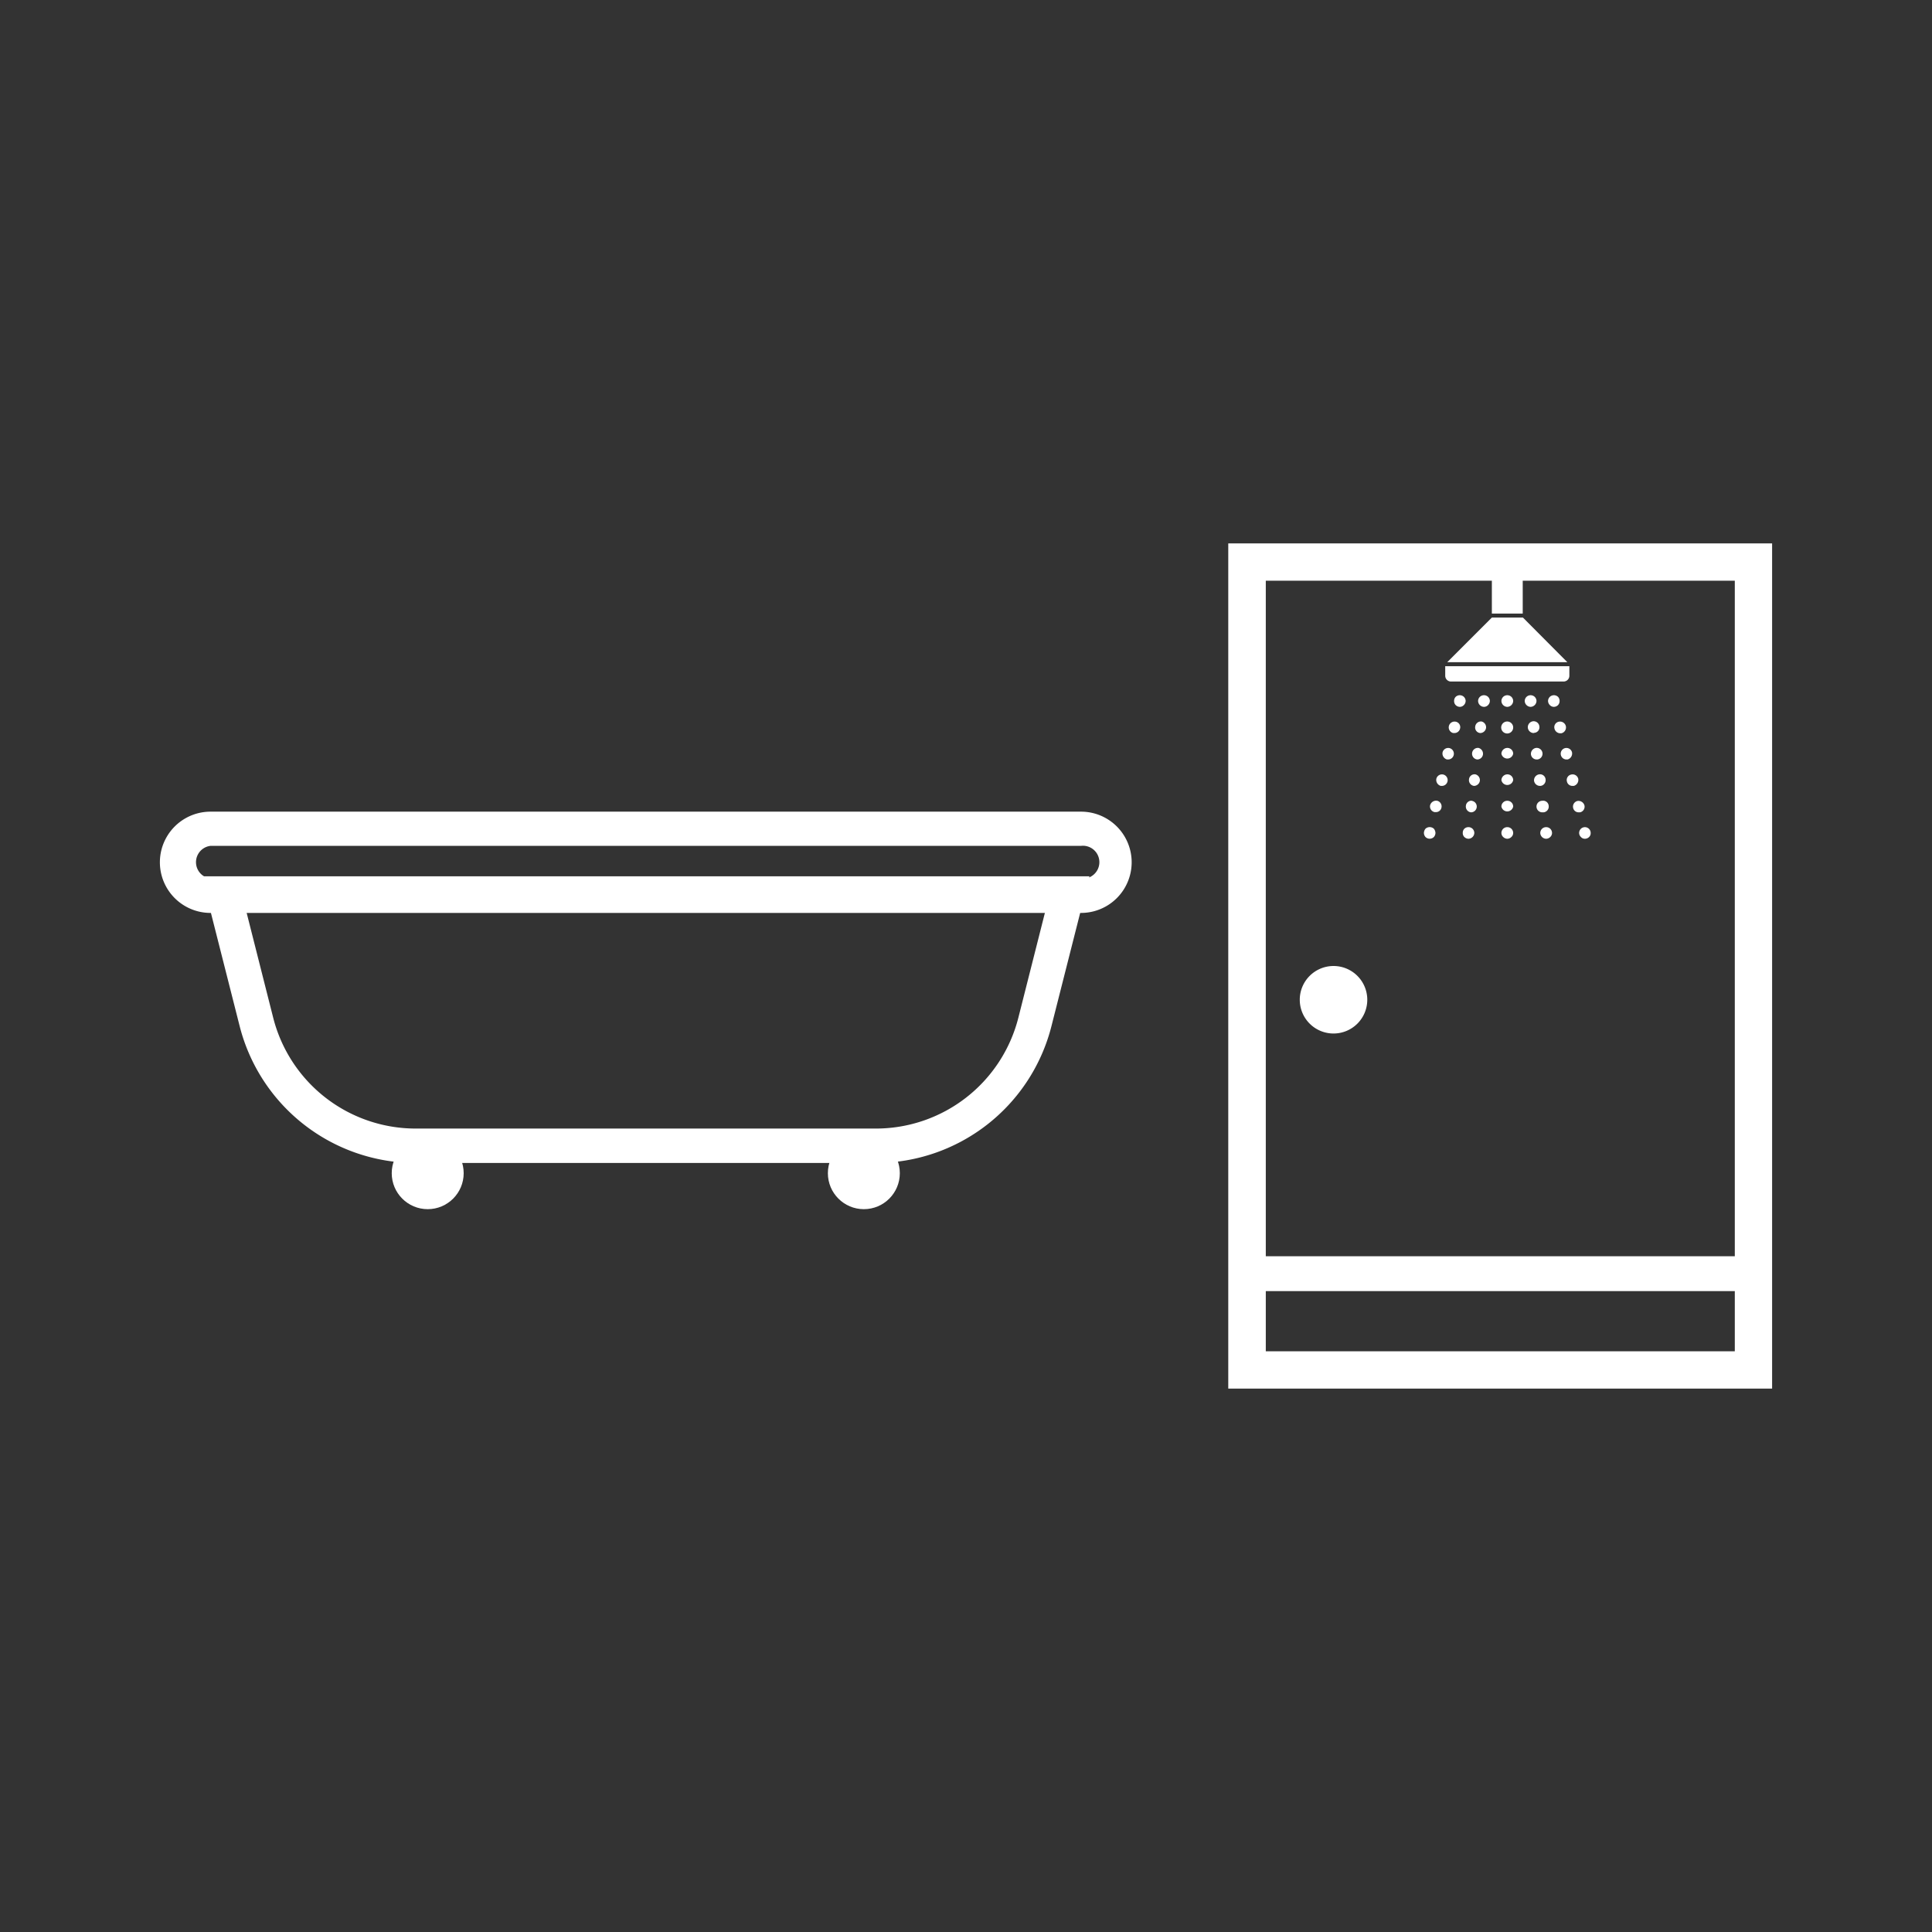 <svg id="Calque_1" data-name="Calque 1" xmlns="http://www.w3.org/2000/svg" viewBox="0 0 87 87"><rect x="0" y="0" width="87" height="87" fill="#333333" stroke="none"/><path d="M55.31,24.47V62.53H79.8V24.47ZM78.12,60.85H57V58.14H78.12Zm0-4.28H57V26.15H67.18v1.48h1.39V26.15h9.55Z" fill="#fff"/><path d="M66,31.56a.27.27,0,0,0-.08-.18.27.27,0,0,0-.37,0,.26.26,0,0,0-.07.18.26.26,0,0,0,.07.19.27.27,0,0,0,.19.08.25.25,0,0,0,.18-.08A.27.27,0,0,0,66,31.56Z" fill="#fff"/><path d="M65.56,32.5a.26.26,0,1,0-.12.51h.06a.26.26,0,0,0,.25-.21A.25.25,0,0,0,65.56,32.5Z" fill="#fff"/><path d="M65.28,33.69a.26.26,0,0,0-.32.19.28.28,0,0,0,.2.32h.06a.26.26,0,0,0,.06-.51Z" fill="#fff"/><path d="M64.72,36.06a.28.28,0,0,0-.32.2.26.26,0,0,0,.2.31h.06a.25.25,0,0,0,.25-.2A.26.26,0,0,0,64.72,36.06Z" fill="#fff"/><path d="M65,34.88a.26.26,0,0,0-.32.19.28.28,0,0,0,.2.32h.06a.26.26,0,0,0,.06-.51Z" fill="#fff"/><path d="M64.19,37.32a.32.32,0,0,0-.07.19.29.29,0,0,0,.07.18.27.27,0,0,0,.38,0,.29.29,0,0,0,.07-.18.32.32,0,0,0-.07-.19A.28.28,0,0,0,64.19,37.32Z" fill="#fff"/><path d="M66.64,31.38a.27.27,0,0,0-.08.18.27.27,0,0,0,.27.27.25.25,0,0,0,.18-.08.27.27,0,0,0,.08-.19.27.27,0,0,0-.08-.18A.27.27,0,0,0,66.64,31.38Z" fill="#fff"/><path d="M66.72,32.49a.26.26,0,0,0-.29.23.25.25,0,0,0,.23.29h0a.27.27,0,0,0,.26-.24A.27.27,0,0,0,66.72,32.49Z" fill="#fff"/><path d="M66.44,34.87a.25.25,0,0,0-.29.23.26.26,0,0,0,.23.29h0a.27.27,0,0,0,.26-.23A.27.27,0,0,0,66.44,34.87Z" fill="#fff"/><path d="M66.58,33.68a.26.26,0,1,0-.06.52h0a.26.26,0,0,0,.26-.23A.27.27,0,0,0,66.58,33.68Z" fill="#fff"/><path d="M66.3,36.06a.25.25,0,0,0-.29.23.26.26,0,0,0,.23.29h0a.26.26,0,0,0,0-.52Z" fill="#fff"/><path d="M65.94,37.32a.26.26,0,0,0-.07.19.24.24,0,0,0,.07.18.27.27,0,0,0,.19.08.27.27,0,0,0,.26-.26.27.27,0,0,0-.08-.19A.27.27,0,0,0,65.94,37.32Z" fill="#fff"/><path d="M70.23,31.56a.26.26,0,0,0-.07-.18.27.27,0,0,0-.37,0,.27.27,0,0,0-.08.18.27.27,0,0,0,.08.19.25.25,0,0,0,.18.08.27.27,0,0,0,.19-.08A.26.26,0,0,0,70.23,31.56Z" fill="#fff"/><path d="M70.51,32.69a.27.27,0,0,0-.32-.19.25.25,0,0,0-.19.31.27.27,0,0,0,.25.21h.06A.27.27,0,0,0,70.51,32.69Z" fill="#fff"/><path d="M70.56,35.19a.25.25,0,0,0,.25.2h.06a.28.28,0,0,0,.2-.32.26.26,0,0,0-.32-.19A.25.25,0,0,0,70.56,35.19Z" fill="#fff"/><path d="M70.47,33.69a.26.26,0,0,0,.06.51h.06a.28.28,0,0,0,.2-.32A.26.26,0,0,0,70.47,33.69Z" fill="#fff"/><path d="M70.84,36.38a.25.25,0,0,0,.25.2h.06a.26.26,0,0,0,.2-.31.28.28,0,0,0-.32-.2A.26.26,0,0,0,70.84,36.38Z" fill="#fff"/><path d="M71.11,37.51a.25.25,0,0,0,.08.18.23.23,0,0,0,.18.08.27.27,0,0,0,.19-.08.24.24,0,0,0,.07-.18.26.26,0,0,0-.44-.19A.27.27,0,0,0,71.11,37.51Z" fill="#fff"/><path d="M69.11,31.75a.27.27,0,0,0,.08-.19.27.27,0,0,0-.08-.18.27.27,0,0,0-.37,0,.27.27,0,0,0-.08.18.27.27,0,0,0,.08.19.27.27,0,0,0,.18.08A.27.27,0,0,0,69.11,31.75Z" fill="#fff"/><path d="M69.37,35.39a.26.26,0,0,0,.23-.29.25.25,0,0,0-.29-.23.27.27,0,0,0-.23.29.27.27,0,0,0,.26.23Z" fill="#fff"/><path d="M69.51,36.58a.26.26,0,0,0,.23-.29.25.25,0,0,0-.29-.23.26.26,0,0,0,0,.52Z" fill="#fff"/><path d="M69.23,34.2a.26.26,0,0,0-.06-.52.27.27,0,0,0-.23.29.26.26,0,0,0,.26.23Z" fill="#fff"/><path d="M69.09,33a.25.25,0,0,0,.23-.29.26.26,0,0,0-.29-.23.27.27,0,0,0-.23.29.27.27,0,0,0,.26.24Z" fill="#fff"/><path d="M69.44,37.32a.27.27,0,0,0-.08.19.27.27,0,0,0,.26.26.27.27,0,0,0,.19-.08.25.25,0,0,0,.08-.18.27.27,0,0,0-.08-.19A.27.27,0,0,0,69.44,37.32Z" fill="#fff"/><path d="M67.69,31.38a.27.27,0,0,0-.08.18.27.27,0,0,0,.27.27.27.27,0,0,0,.18-.08.27.27,0,0,0,.08-.19.27.27,0,0,0-.08-.18A.27.27,0,0,0,67.69,31.38Z" fill="#fff"/><path d="M67.88,36.06a.26.26,0,0,0-.27.26.27.27,0,0,0,.53,0A.26.26,0,0,0,67.88,36.06Z" fill="#fff"/><path d="M67.88,33.68a.27.27,0,0,0-.27.26.27.27,0,0,0,.53,0A.26.26,0,0,0,67.88,33.68Z" fill="#fff"/><path d="M67.88,32.49a.27.27,0,1,0,.26.26A.27.27,0,0,0,67.88,32.49Z" fill="#fff"/><path d="M67.88,34.87a.27.27,0,0,0-.27.26.27.27,0,0,0,.53,0A.26.26,0,0,0,67.88,34.87Z" fill="#fff"/><path d="M67.69,37.32a.27.27,0,0,0-.08.19.25.25,0,0,0,.08.18.27.27,0,0,0,.19.08.27.27,0,0,0,.18-.08.25.25,0,0,0,.08-.18.27.27,0,0,0-.08-.19A.27.27,0,0,0,67.69,37.32Z" fill="#fff"/><path d="M65.08,30.43a.26.26,0,0,0,.26.26h5.07a.26.26,0,0,0,.26-.26V30H65.08Z" fill="#fff"/><polygon points="68.58 27.81 67.18 27.81 65.17 29.82 70.58 29.82 68.58 27.81" fill="#fff"/><path d="M60.05,43.5A1.52,1.52,0,1,0,61.57,45,1.52,1.52,0,0,0,60.05,43.5Z" fill="#fff"/><path d="M47.08,41l-1.22,4.82a6.62,6.62,0,0,1-6.43,5H18.73a6.62,6.62,0,0,1-6.43-5L11.08,41h36m2-1.54h-40l1.71,6.74a8.18,8.18,0,0,0,7.93,6.17h20.7a8.17,8.17,0,0,0,7.93-6.17l1.71-6.74Z" fill="#fff"/><path d="M48.68,38.09a.74.74,0,1,1,0,1.47H9.48a.74.74,0,0,1,0-1.47h39.2m0-1.54H9.48a2.28,2.28,0,1,0,0,4.56h39.2a2.28,2.28,0,0,0,0-4.56Z" fill="#fff"/><circle cx="19.26" cy="52.83" r="1.62" fill="#fff"/><circle cx="38.9" cy="52.83" r="1.62" fill="#fff"/></svg>